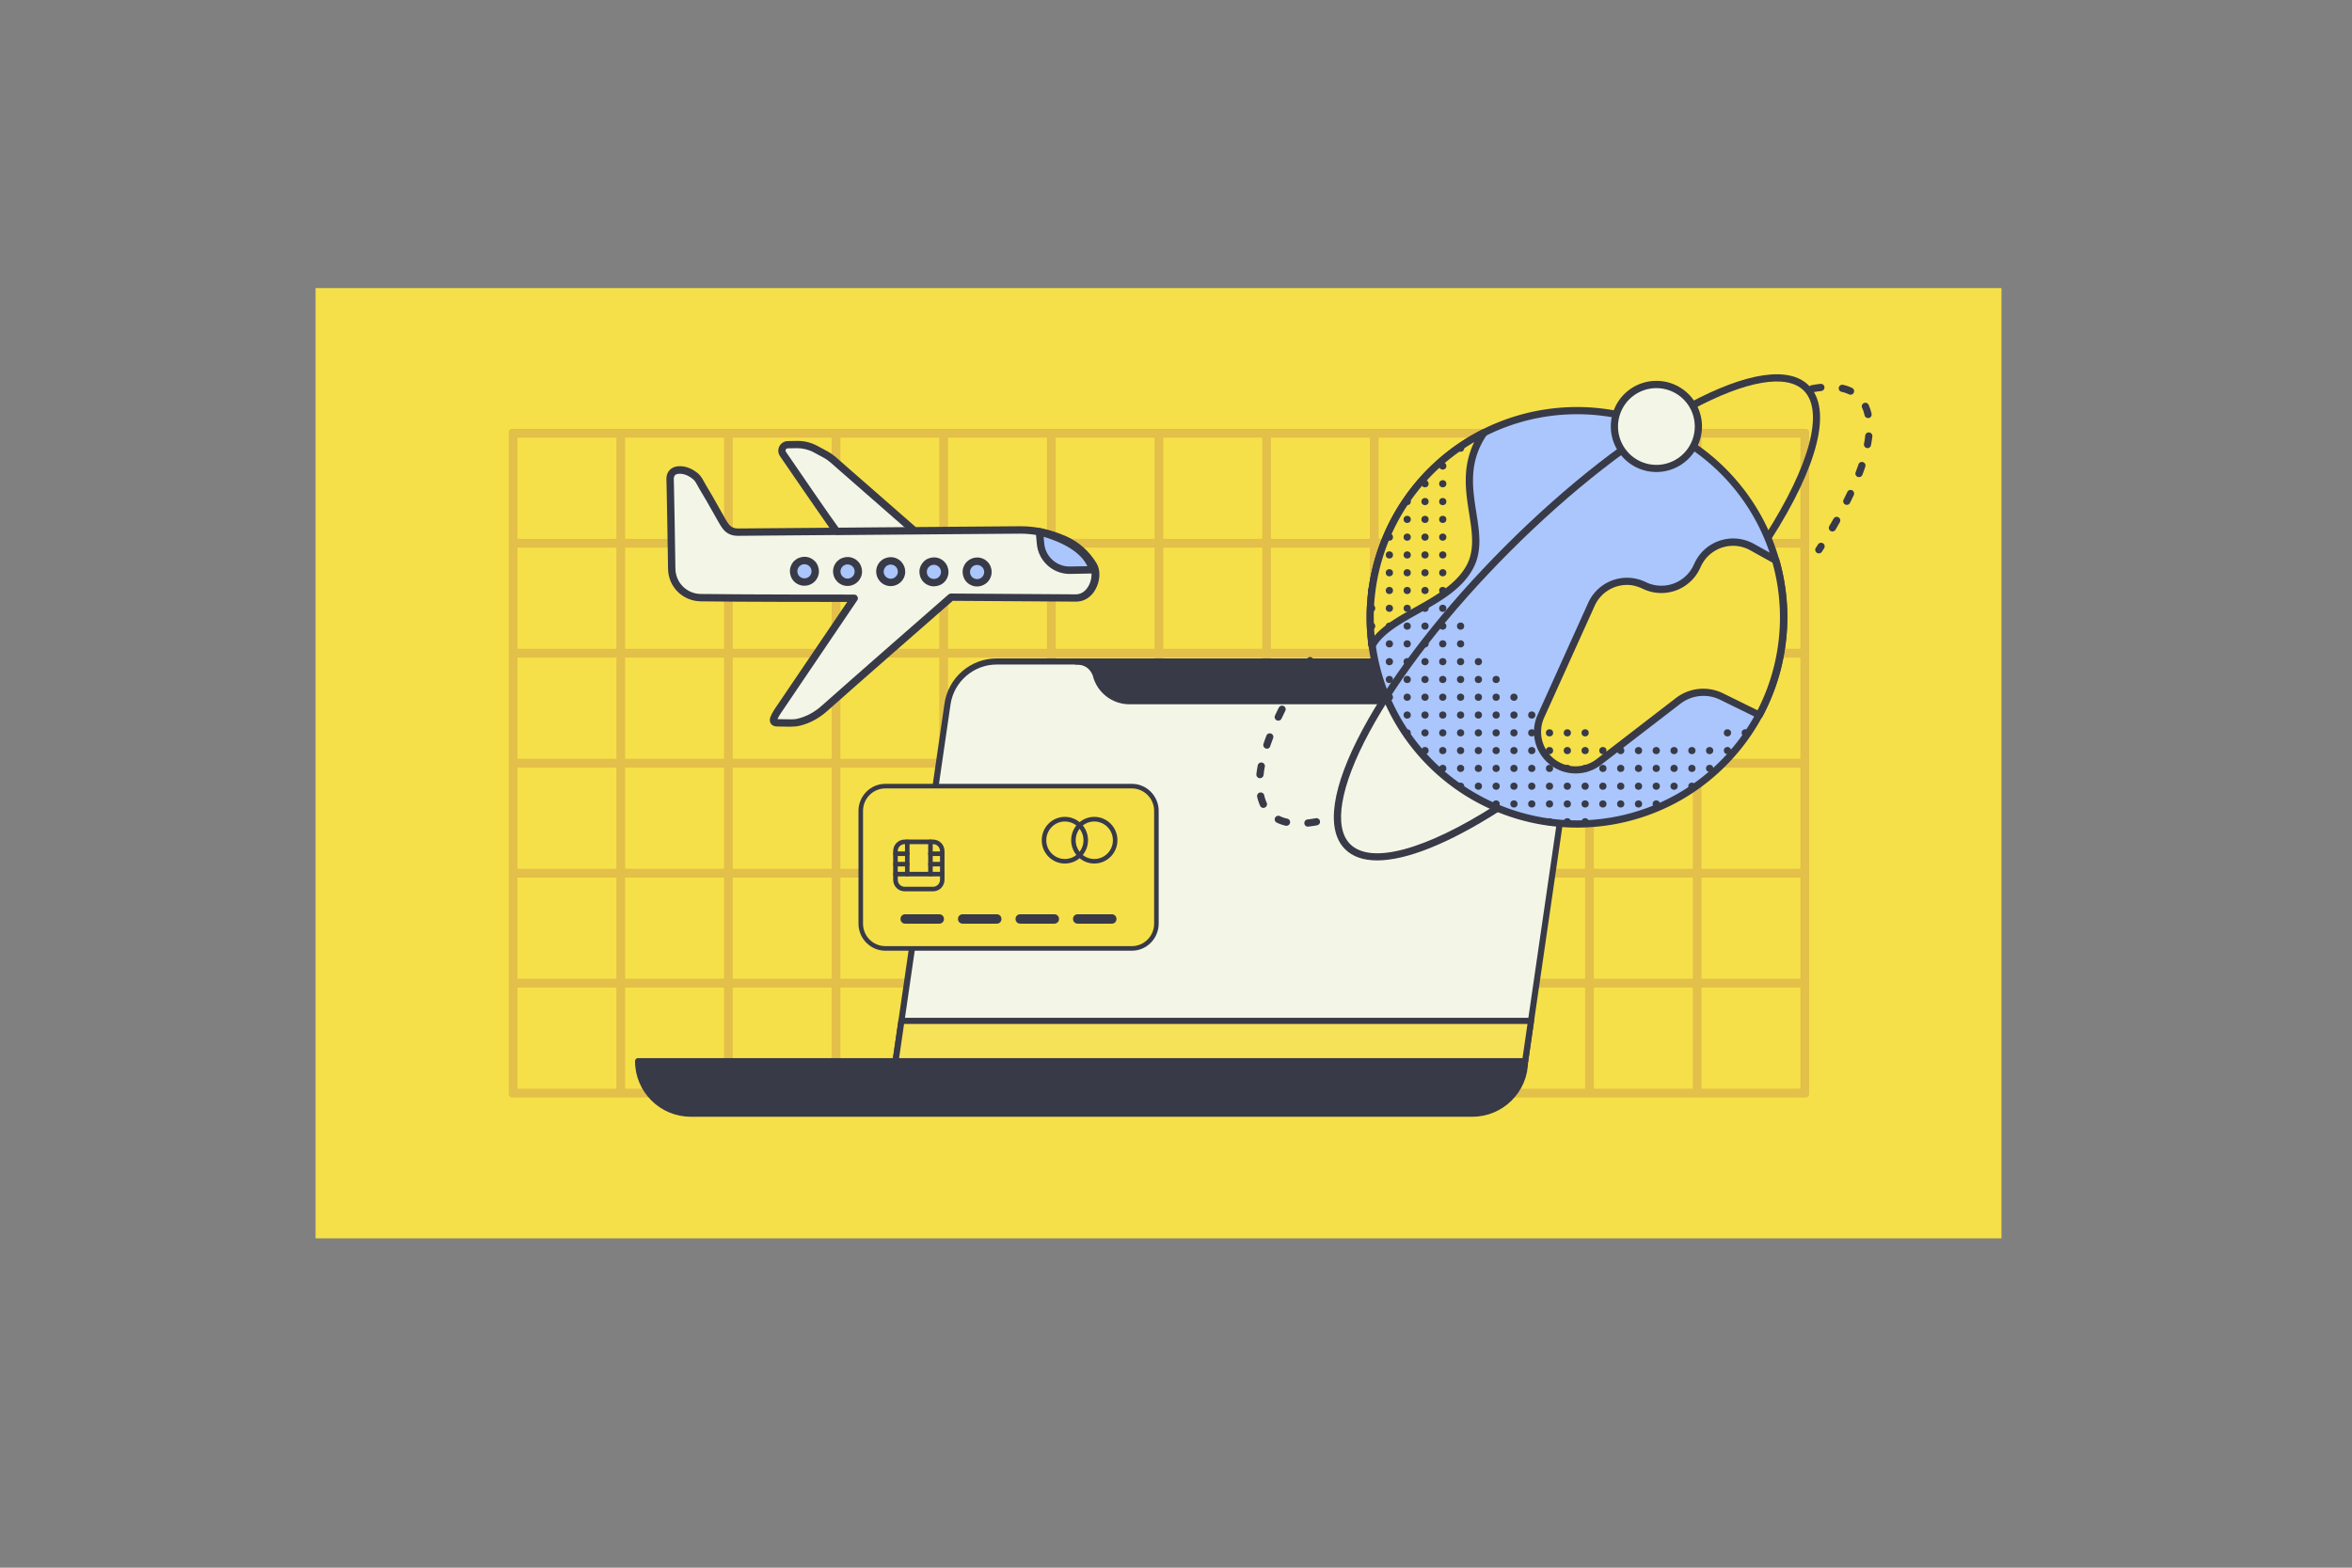 <?xml version="1.0" encoding="UTF-8"?><svg version="1.1" xmlns="http://www.w3.org/2000/svg" xmlns:xlink="http://www.w3.org/1999/xlink" viewBox="0 0 1200 800" width="1200" height="800" x="0px" y="0px">
    
    
    <rect x="0" y="0" width="1200" height="800" fill="#808080" stroke="none"/>
    
    
    <!-- ITEM 0 -->
    <g>
        <defs>
            <clipPath id="clip-path-id-viewbox-item-0">
                <rect x="0.0" y="0.0" width="1920.0" height="1080.0"/>
            </clipPath>
        </defs>
        <g transform="translate(161.0 147.0) rotate(0.0 430.0 242.5) scale(0.448 0.449)">
            <g clip-path="url(#clip-path-id-viewbox-item-0)" transform="translate(-0.0 -0.0)">
                
  <title>Abstarct_backgrounds</title>
  <g>
    <rect width="1920" height="1080" fill="#f6e049"/>
    <path d="M224,160a4,4,0,0,0-4,4V916a4,4,0,0,0,4,4H1697a4,4,0,0,0,4-4V164a4,4,0,0,0-4-4Zm1231.833,10h112.584V285H1455.833Zm112.584,240H1455.833V295h112.584Zm0,125H1455.833V420h112.584Zm0,125H1455.833V545h112.584Zm0,125H1455.833V670h112.584ZM352.583,670H465.167V785H352.583Zm0-125H465.167V660H352.583Zm0-125H465.167V535H352.583Zm0-125H465.167V410H352.583Zm1093.25,115H1333.25V295h112.583Zm0,125H1333.25V420h112.583Zm0,125H1333.25V545h112.583ZM475.167,545H587.75V660H475.167Zm0-125H587.75V535H475.167ZM1323.25,535H1210.667V420H1323.25Zm-122.583,0H1088.083V420h112.584Zm-122.584,0H965.5V420h112.583ZM955.5,535H842.917V420H955.5Zm-122.583,0H720.333V420H832.917Zm-122.584,0H597.75V420H710.333ZM597.75,545H710.333V660H597.75Zm122.583,0H832.917V660H720.333Zm122.584,0H955.5V660H842.917ZM965.5,545h112.583V660H965.5Zm122.583,0h112.584V660H1088.083Zm122.584,0H1323.25V660H1210.667ZM1323.25,410H1210.667V295H1323.25Zm-122.583,0H1088.083V295h112.584Zm-122.584,0H965.5V295h112.583ZM955.5,410H842.917V295H955.5Zm-122.583,0H720.333V295H832.917Zm-122.584,0H597.75V295H710.333ZM587.75,410H475.167V295H587.75ZM475.167,670H587.75V785H475.167Zm122.583,0H710.333V785H597.75Zm122.583,0H832.917V785H720.333Zm122.584,0H955.5V785H842.917ZM965.5,670h112.583V785H965.5Zm122.583,0h112.584V785H1088.083Zm122.584,0H1323.25V785H1210.667Zm122.583,0h112.583V785H1333.25Zm0-500h112.583V285H1333.25Zm-122.583,0H1323.25V285H1210.667Zm-122.584,0h112.584V285H1088.083ZM965.5,170h112.583V285H965.5Zm-122.583,0H955.5V285H842.917Zm-122.584,0H832.917V285H720.333ZM597.75,170H710.333V285H597.75Zm-122.583,0H587.75V285H475.167Zm-122.584,0H465.167V285H352.583ZM230,170H342.583V285H230Zm0,125H342.583V410H230Zm0,125H342.583V535H230Zm0,125H342.583V660H230Zm0,125H342.583V785H230ZM342.583,910H230V795H342.583Zm122.584,0H352.583V795H465.167Zm122.583,0H475.167V795H587.75Zm122.583,0H597.75V795H710.333Zm122.584,0H720.333V795H832.917ZM955.5,910H842.917V795H955.5Zm122.583,0H965.5V795h112.583Zm122.584,0H1088.083V795h112.584Zm122.583,0H1210.667V795H1323.25Zm122.583,0H1333.25V795h112.583Zm122.584,0H1455.833V795h112.584ZM1691,910H1578.417V795H1691Zm0-125H1578.417V670H1691Zm0-125H1578.417V545H1691Zm0-125H1578.417V420H1691Zm0-125H1578.417V295H1691ZM1578.417,285V170H1691V285Z" fill="#e3c049"/>
  </g>

            </g>
        </g>
    </g>
    
    <!-- ITEM 1 -->
    <g>
        <defs>
            <clipPath id="clip-path-id-viewbox-item-1">
                <rect x="0.0" y="0.0" width="1547.902" height="752.0"/>
            </clipPath>
        </defs>
        <g transform="translate(324.0 336.0) rotate(0.0 240.5 117.0) scale(0.311 0.311)">
            <g clip-path="url(#clip-path-id-viewbox-item-1)" transform="translate(-0.0 -0.0)">
                
<g>
	<g>
		<path style="fill:#F3F6E7;" d="M1542.052,98.213l-72.186,496.52l-9.603,66.063H427.424l9.603-66.063l75.594-519.972    C518.446,34.712,552.783,5,593.267,5h868.148C1511.083,5,1549.198,49.061,1542.052,98.213z"/>
		<path style="fill:#383A47;" d="M1460.263,665.796H427.424c-1.452,0-2.832-0.631-3.781-1.729c-0.95-1.098-1.375-2.554-1.167-3.991    l85.198-586.035c2.99-20.559,13.29-39.368,29.002-52.96C552.39,7.487,572.487,0,593.267,0h868.148    c25.125,0,48.964,10.899,65.403,29.901c16.441,19.004,23.797,44.165,20.182,69.031l-72.187,496.52l-9.603,66.063    C1464.854,663.973,1462.746,665.796,1460.263,665.796z M433.204,655.796h1022.733l81.167-558.302l4.948,0.719l-4.948-0.719    c3.197-21.991-3.309-44.243-17.849-61.05C1504.717,19.638,1483.634,10,1461.415,10H593.267c-37.725,0-70.268,28.15-75.697,65.48    L433.204,655.796z"/>
	</g>
	<g>
		<path style="fill:#383A47;" d="M91.204,747h1282.589c47.609,0,86.204-38.595,86.204-86.204v0H5v0C5,708.405,43.595,747,91.204,747    z"/>
		<path style="fill:#383A47;" d="M1373.792,752H91.204C40.914,752,0,711.086,0,660.796c0-2.761,2.239-5,5-5h1454.997    c2.761,0,5,2.239,5,5C1464.997,711.086,1424.083,752,1373.792,752z M10.152,665.796C12.742,708.254,48.106,742,91.204,742    h1282.588c43.098,0,78.462-33.746,81.052-76.204H10.152z"/>
	</g>
	<g>
		<polygon style="fill:#F6E258;" points="1469.866,594.733 1460.263,660.796 427.424,660.796 437.028,594.733   "/>
		<path style="fill:#383A47;" d="M1460.263,665.796H427.424c-1.452,0-2.832-0.631-3.781-1.729c-0.95-1.098-1.375-2.554-1.167-3.991    l9.604-66.063c0.357-2.458,2.464-4.281,4.948-4.281h1032.838c1.452,0,2.832,0.631,3.781,1.729c0.95,1.098,1.375,2.554,1.167,3.991    l-9.603,66.063C1464.854,663.973,1462.746,665.796,1460.263,665.796z M433.204,655.796h1022.733l8.149-56.063H441.354    L433.204,655.796z"/>
	</g>
	<g>
		<path style="fill:#383A47;" d="M1317.398,5h-29.438h-53.213H805.812h-51.191h-31.46c20.469,0,28.57,11.749,32.43,21.161    c5.909,24.973,28.33,44.097,55.76,44.097h417.638c26.153,0,48.635-17.644,55.292-42.334C1287.849,18.289,1295.627,5,1317.398,5z"/>
		<path style="fill:#383A47;" d="M1228.989,75.258H811.352c-28.878,0-53.71-19.531-60.53-47.545    C745.746,15.631,736.946,10,723.161,10c-2.761,0-5-2.239-5-5s2.239-5,5-5h594.237c2.761,0,5,2.239,5,5s-2.239,5-5,5    c-18.803,0-25.199,11.039-28.351,19.454C1281.662,56.436,1257,75.258,1228.989,75.258z M750.851,10    c3.867,3.724,6.995,8.482,9.366,14.263c0.099,0.242,0.179,0.492,0.24,0.746c5.606,23.698,26.535,40.248,50.895,40.248h417.638    c23.579,0,44.331-15.887,50.465-38.636c0.04-0.147,0.086-0.292,0.139-0.434c2.465-6.658,5.853-12.059,10.144-16.188H750.851z"/>
	</g>
</g>

            </g>
        </g>
    </g>
    
    <!-- ITEM 2 -->
    <g>
        <defs>
            <clipPath id="clip-path-id-viewbox-item-2">
                <rect x="0.0" y="0.0" width="581.4" height="384.8"/>
            </clipPath>
        </defs>
        <g transform="translate(340.0 225.0) rotate(0.0 110.5 73.0) scale(0.38 0.379)">
            <g clip-path="url(#clip-path-id-viewbox-item-2)" transform="translate(-0.0 -0.0)">
                

<g>
	<g>
		<path d="M533.5,132.6c-18.7-8.1-38.1-12.8-58.4-12.7c-14.5,0-71.3,0.5-142.5,1.1c-21.1-18.7-91.3-80.2-109.5-96.1    c-2.9-2.5-6-4.7-9.4-6.5L200,11c-7.7-4.2-16.4-6.2-25.1-6.1l-12.1,0.2c-6.3,0.1-10,7.2-6.4,12.5c17.9,26.2,59.3,86.9,72,104.2    c-66.5,0.6-122.5,1-132.2,1.1c-6.5,0-12.1-2.1-16.2-7.3c-1.9-2.5-3.6-5.1-5.2-7.8c-5.8-10-11.4-20.2-17.2-30.2    c-4.2-7.3-8.7-14.5-12.7-21.9c-1.9-3.5-4.1-6.6-7.2-8.9c-6.4-4.9-13.5-7.9-21.7-7.4C9,39.9,4.8,44.6,4.9,51.6    c0,2.3,0.2,4.5,0.3,6.7c0.6,20.7,1.4,76,2,114c0.3,21.4,17.6,38.7,39,38.9c69.3,1,206,0.8,206,0.8s-96.8,143.3-103,152.6    c-1.9,2.9-3.6,6-4.8,9.3c-1.4,3.7,0.3,5.8,4.3,5.9c6.5,0.1,13,0.4,19.5,0.3c3.2,0,6.4-0.3,9.5-1.1c13.4-3.3,25-10,35.3-19.2    c34.6-31.1,169.4-149.2,169.4-149.2l167.5,1.1c22.3,0,31.5-30.3,23.2-44.1C565.2,154.7,552.9,141,533.5,132.6z" style="fill:#F3F6E6;"/>
		<path d="M165.5,384.8c-4.2,0-8.3-0.1-12.4-0.2c-1.6,0-3.2-0.1-4.7-0.1c-4.7-0.1-7.1-2.2-8.2-3.9    c-0.9-1.4-2.2-4.3-0.6-8.7c1.3-3.4,3.1-6.8,5.4-10.3c5.3-8,77.5-114.8,97.8-144.8c-32.2,0-138.6,0-196.7-0.8    c-24.3-0.3-43.6-19.6-43.9-43.9c-0.6-40.8-1.5-93.6-2-113.9c0-1-0.1-1.9-0.1-2.9C0,54,0,52.7,0,51.4c-0.2-9.7,6.2-16.6,15.8-17.3    c8.6-0.6,16.8,2.2,25.1,8.4c3.4,2.5,6.1,5.9,8.6,10.6c2.4,4.5,5.1,9,7.7,13.4c1.6,2.8,3.3,5.6,5,8.5c2.8,4.9,5.6,9.9,8.4,14.9    c2.9,5.1,5.8,10.2,8.7,15.4c1.7,3,3.2,5.3,4.8,7.2c2.8,3.6,6.8,5.4,12.1,5.4h0.1c9.6,0,65.7-0.5,122.6-1    c-16.6-23.5-51-73.9-66.4-96.4c-2.7-3.9-3-9-0.8-13.3c2.2-4.2,6.5-6.9,11.3-7L175.1,0c9.6-0.2,19.1,2.1,27.6,6.7l13.7,7.4    c3.7,2,7.1,4.4,10.3,7.1c8.7,7.6,83.9,73.5,108.1,94.8l48-0.4c47.4-0.4,81.7-0.7,92.6-0.7c0.1,0,0.3,0,0.4,0    c20.1,0,39.7,4.3,60.1,13.1l0,0c17.5,7.6,31.5,20,41.7,36.8c5.6,9.3,4.9,23.9-1.7,35.5c-5.8,10.3-15.2,16.1-25.8,16.1l-165.6-1.1    c-14.6,12.8-135.7,118.9-168,147.9c-11.5,10.3-23.8,17-37.4,20.3c-3.2,0.8-6.6,1.2-10.6,1.2C167.2,384.8,166.3,384.8,165.5,384.8z     M149.2,374.6c1.4,0,2.7,0.1,4.1,0.1c4.8,0.1,9.8,0.2,14.6,0.2c3.2,0,5.9-0.3,8.3-0.9c12-2.9,22.8-8.8,33.1-18.1    c34.3-30.7,168.1-148,169.5-149.2c0.9-0.8,2.1-1.2,3.3-1.2l0,0l167.5,1.1c9.4,0,14.7-6.9,17.1-11.1c4.7-8.4,5.5-19.3,1.8-25.5    c-9-15-21.5-26.1-37.1-32.8l0,0c-19.1-8.3-37.4-12.3-56.1-12.3c-0.1,0-0.2,0-0.3,0c-10.9,0-45.1,0.3-92.5,0.7l-49.9,0.4    c-1.2,0-2.4-0.4-3.3-1.3c-22.5-19.8-100.6-88.3-109.5-96.1c-2.6-2.3-5.4-4.2-8.5-5.9l-13.7-7.4c-6.9-3.7-14.8-5.6-22.6-5.5    L162.9,10c-1.6,0-2.4,1.1-2.6,1.6c-0.2,0.5-0.7,1.7,0.2,3.1c17.4,25.5,59.2,86.8,71.9,104c1.1,1.5,1.3,3.5,0.4,5.2    c-0.8,1.7-2.6,2.7-4.4,2.8c-60,0.5-122.1,1-132.3,1.1c-0.1,0-0.1,0-0.2,0c-8.4,0-15.2-3.1-19.9-9.2c-1.8-2.3-3.6-5-5.5-8.4    c-2.9-5.1-5.8-10.3-8.7-15.4c-2.8-4.9-5.6-9.9-8.4-14.8c-1.6-2.8-3.3-5.6-4.9-8.3c-2.6-4.5-5.4-9.1-7.9-13.7    c-1.8-3.4-3.6-5.7-5.9-7.3c-6.3-4.8-12.1-6.8-18.4-6.4c-5.4,0.4-6.5,4.1-6.4,7.1c0,1.2,0.1,2.4,0.1,3.6c0,1,0.1,2.1,0.1,3.1    c0.5,20.3,1.4,73.2,2,114c0.3,18.8,15.3,33.8,34.1,34c68.5,0.9,204.6,0.8,205.9,0.8l0,0c1.8,0,3.5,1,4.4,2.7    c0.9,1.6,0.8,3.6-0.3,5.1c-1,1.4-96.9,143.4-103,152.6C151.5,369.7,150.2,372.1,149.2,374.6z" style="fill:#383A48;"/>
	</g>
	<g>
		<path d="M500.9,122.3l1.5,16.2c1.8,20.4,19.1,35.9,39.6,35.5l29.9-0.6C571.9,173.5,569.6,140.5,500.9,122.3z" style="fill:#AAC6FC;"/>
		<path d="M541.3,179.1c-22.6,0-41.8-17.5-43.9-40.1l-1.5-16.2c-0.1-1.6,0.5-3.2,1.8-4.3c1.2-1.1,2.9-1.4,4.5-1    c71.3,18.9,74.6,54.2,74.7,55.7c0.1,1.4-0.4,2.7-1.3,3.7s-2.2,1.6-3.6,1.6l-29.9,0.6C541.8,179.1,541.5,179.1,541.3,179.1z     M506.5,129.1l0.8,9c1.6,17.7,16.7,31.3,34.5,31l23.4-0.4C561.3,159.8,548.4,141.6,506.5,129.1z" style="fill:#383A48;"/>
	</g>
	<g>
		<circle cx="417.1" cy="176.5" r="14.5" style="fill:#AAC6FC;"/>
		<path d="M417.1,196c-2.6,0-5.2-0.5-7.6-1.6c-4.8-2-8.5-5.8-10.4-10.7c-1.9-4.8-1.9-10.1,0.2-14.9    c4.2-9.9,15.7-14.5,25.6-10.3c4.8,2,8.5,5.8,10.4,10.7c1.9,4.8,1.9,10.1-0.2,14.9l0,0c-2,4.8-5.8,8.5-10.7,10.4    C422,195.6,419.5,196,417.1,196z M417.1,167c-3.7,0-7.2,2.2-8.7,5.8c-1,2.3-1,4.9-0.1,7.3s2.8,4.2,5.1,5.2s4.9,1,7.3,0.1    c2.4-0.9,4.2-2.8,5.2-5.1l0,0c1-2.3,1-4.9,0.1-7.3s-2.8-4.2-5.1-5.2C419.6,167.3,418.3,167,417.1,167z" style="fill:#383A48;"/>
	</g>
	<g>
		<circle cx="359.1" cy="176.3" r="14.5" style="fill:#AAC6FC;"/>
		<path d="M359.1,195.8c-2.6,0-5.2-0.5-7.6-1.6c-4.8-2-8.5-5.8-10.4-10.7c-1.9-4.8-1.9-10.1,0.2-14.9s5.8-8.5,10.7-10.4    c4.8-1.9,10.1-1.9,14.9,0.2c9.9,4.2,14.5,15.7,10.3,25.6c-2,4.8-5.8,8.5-10.7,10.4C364,195.3,361.6,195.8,359.1,195.8z     M359.1,166.8c-1.2,0-2.4,0.2-3.5,0.7c-2.4,0.9-4.2,2.8-5.2,5.1c-1,2.3-1,4.9-0.1,7.3s2.8,4.2,5.1,5.2s4.9,1,7.3,0.1    c2.4-0.9,4.2-2.8,5.2-5.1l0,0c2.1-4.8-0.2-10.4-5-12.5C361.6,167,360.4,166.8,359.1,166.8z" style="fill:#383A48;"/>
	</g>
	<g>
		<circle cx="301.2" cy="176" r="14.5" style="fill:#AAC6FC;"/>
		<path d="M301.1,195.5c-2.5,0-5.1-0.5-7.6-1.6c-9.9-4.2-14.5-15.7-10.3-25.6c2-4.8,5.8-8.5,10.7-10.4    c4.8-1.9,10.1-1.9,14.9,0.2c9.9,4.2,14.5,15.7,10.3,25.6l0,0C315.9,191.1,308.7,195.5,301.1,195.5z M301.2,166.5    c-1.2,0-2.4,0.2-3.5,0.7c-2.4,0.9-4.2,2.8-5.2,5.1c-2.1,4.8,0.2,10.4,5,12.5s10.4-0.2,12.5-5l0,0c2.1-4.8-0.2-10.4-5-12.5    C303.7,166.8,302.4,166.5,301.2,166.5z M314.5,181.7L314.5,181.7L314.5,181.7z" style="fill:#383A48;"/>
	</g>
	<g>
		<circle cx="243.2" cy="175.8" r="14.5" style="fill:#AAC6FC;"/>
		<path d="M243.2,195.3c-2.5,0-5.1-0.5-7.6-1.6c-9.9-4.2-14.5-15.7-10.3-25.6c2-4.8,5.8-8.5,10.7-10.4    c4.8-1.9,10.1-1.9,14.9,0.2c4.8,2,8.5,5.8,10.4,10.7c1.9,4.8,1.9,10.1-0.2,14.9l0,0C258,190.8,250.8,195.3,243.2,195.3z     M243.2,166.3c-1.2,0-2.4,0.2-3.5,0.7c-2.4,0.9-4.2,2.8-5.2,5.1c-2.1,4.8,0.2,10.4,5,12.5s10.4-0.2,12.5-5l0,0    c1-2.3,1-4.9,0.1-7.3s-2.8-4.2-5.1-5.2C245.7,166.5,244.5,166.3,243.2,166.3z" style="fill:#383A48;"/>
	</g>
	<g>
		<circle cx="185.3" cy="175.5" r="14.5" style="fill:#AAC6FC;"/>
		<path d="M185.2,195c-2.6,0-5.2-0.5-7.6-1.6c-4.8-2-8.5-5.8-10.4-10.7c-1.9-4.8-1.9-10.1,0.2-14.9    c2-4.8,5.8-8.5,10.7-10.4c4.8-1.9,10.1-1.9,14.9,0.2c4.8,2,8.5,5.8,10.4,10.7c1.9,4.8,1.9,10.1-0.2,14.9l0,0    c-2,4.8-5.8,8.5-10.7,10.4C190.2,194.6,187.7,195,185.2,195z M185.3,166c-1.2,0-2.4,0.2-3.5,0.7c-2.4,0.9-4.2,2.8-5.2,5.1    c-1,2.3-1,4.9-0.1,7.3s2.8,4.2,5.1,5.2s4.9,1,7.3,0.1s4.2-2.8,5.2-5.1l0,0c1-2.3,1-4.9,0.1-7.3s-2.8-4.2-5.1-5.2    C187.8,166.3,186.5,166,185.3,166z" style="fill:#383A48;"/>
	</g>
	<g>
		<line x1="228.2" y1="121.8" x2="332.5" y2="121" style="fill:none;"/>
		
			<rect x="228.2" y="116.4" transform="matrix(1 -8.202573e-03 8.202573e-03 1 -0.987 2.304)" width="104.3" height="10" style="fill:#383A48;"/>
	</g>
</g>

            </g>
        </g>
    </g>
    
    <!-- ITEM 3 -->
    <g>
        <defs>
            <clipPath id="clip-path-id-viewbox-item-3">
                <rect x="0.0" y="0.0" width="854.06" height="674.106"/>
            </clipPath>
        </defs>
        <g transform="translate(641.0 191.0) rotate(0.0 157.0 124.0) scale(0.368 0.368)">
            <g clip-path="url(#clip-path-id-viewbox-item-3)" transform="translate(-0.0 -0.0)">
                <path d="M731.03,337.006a286.275,286.275,0,0,1-286.5,286.6c-158.3,0-286.6-128.3-286.6-286.6s128.3-286.6,286.6-286.6c106,0,198.6,57.6,248.2,143.2a284.718,284.718,0,0,1,33.3,89.4A299.6,299.6,0,0,1,731.03,337.006Z" fill="#aac6fc"/><path d="M444.43,628.606a291.611,291.611,0,0,1-206.2-497.8,291.7,291.7,0,0,1,354-45.2,293.274,293.274,0,0,1,104.7,105.5,288.734,288.734,0,0,1,33.9,90.9,297.074,297.074,0,0,1,5.2,55,292.179,292.179,0,0,1-8.9,71.7c-19.2,76.1-69.5,142.2-137.8,181.4A291.4,291.4,0,0,1,444.43,628.606Zm0-573.2a281.57,281.57,0,0,0-199.1,480.7,281.71,281.71,0,0,0,339.1,45.3c66-37.9,114.5-101.7,133.1-175.2a282.318,282.318,0,0,0,8.6-69.3,285.971,285.971,0,0,0-5-53.1,278.838,278.838,0,0,0-32.7-87.8,280.995,280.995,0,0,0-244-140.6Z" fill="#383a48"/><path d="M722.53,406.106a287.462,287.462,0,0,1-25.5,66.3l-52.4-25.7a56.874,56.874,0,0,0-59.7,6l-110.2,84.9a52.661,52.661,0,0,1-44.9,9.4,56.254,56.254,0,0,1-9-3.1,52.751,52.751,0,0,1-26.4-69.8l70-155a54.077,54.077,0,0,1,62.3-30.3,56.027,56.027,0,0,1,10.8,3.9,54.177,54.177,0,0,0,72.8-25.5l1.6-3.4a54.225,54.225,0,0,1,75.3-24.2l32.5,18.1a285.777,285.777,0,0,1,10.8,94.8A279.039,279.039,0,0,1,722.53,406.106Z" fill="#f6e049"/><path d="M442.73,553.506a60.256,60.256,0,0,1-14-1.7,54.042,54.042,0,0,1-9.8-3.4,57.685,57.685,0,0,1-28.9-76.4l70-155a59.04,59.04,0,0,1,68.1-33.1,57.687,57.687,0,0,1,11.8,4.3,49.251,49.251,0,0,0,66.1-23.2l1.6-3.4a59.067,59.067,0,0,1,82.3-26.4l32.5,18.1a4.832,4.832,0,0,1,2.4,3,288.218,288.218,0,0,1,11,96.4,297.608,297.608,0,0,1-8.2,54.6h0a295.273,295.273,0,0,1-25.9,67.5,4.954,4.954,0,0,1-6.6,2.1l-52.4-25.7a52.381,52.381,0,0,0-54.5,5.4l-110.3,84.9A57.625,57.625,0,0,1,442.73,553.506Zm71.1-261.4a49.181,49.181,0,0,0-44.8,29l-70,155a47.824,47.824,0,0,0,23.8,63.3,45.617,45.617,0,0,0,8.1,2.8,47.928,47.928,0,0,0,40.7-8.5l110.2-84.9a62.162,62.162,0,0,1,65-6.5l48,23.6a282.328,282.328,0,0,0,22.8-60.9,281.69,281.69,0,0,0-2.1-143.8l-30.7-17.1a49.041,49.041,0,0,0-68.3,21.9l-1.6,3.4a59.1,59.1,0,0,1-79.5,27.9,60.9,60.9,0,0,0-9.8-3.6A39.968,39.968,0,0,0,513.83,292.106Z" fill="#383a48"/><path d="M269.53,109.906a286.6,286.6,0,0,0-109.1,266c23.9-42.6,107.6-57.1,135.5-108.9s-28.3-116.1,19.6-186.1A293.19,293.19,0,0,0,269.53,109.906Z" fill="#f6e049"/><path d="M160.43,381.006a2.769,2.769,0,0,1-.9-.1,4.993,4.993,0,0,1-4-4.2,291.54,291.54,0,0,1,111-270.7h0a288.29,288.29,0,0,1,46.7-29.4,5.06,5.06,0,0,1,6,1.2,4.964,4.964,0,0,1,.4,6.1c-25.7,37.6-20.1,73.2-14.7,107.7,4.4,27.7,8.5,53.8-4.6,78-15.4,28.6-46,45.7-75.6,62.3-25.4,14.2-49.3,27.7-59.9,46.6A5.481,5.481,0,0,1,160.43,381.006Zm141.6-287a292.939,292.939,0,0,0-29.5,19.9h0a281.433,281.433,0,0,0-108.6,248.6c13.4-15.5,34.2-27.1,55.9-39.3,28.4-15.9,57.7-32.4,71.7-58.4,11.4-21.2,7.6-45.8,3.5-71.7C290.23,162.806,284.93,129.206,302.03,94.006Z" fill="#383a48"/><circle cx="677.83" cy="497.206" r="5" fill="#383a48"/><circle cx="653.13" cy="497.206" r="5" fill="#383a48"/><circle cx="653.13" cy="521.806" r="5" fill="#383a48"/><circle cx="628.43" cy="521.806" r="5" fill="#383a48"/><circle cx="628.43" cy="546.506" r="5" fill="#383a48"/><circle cx="603.83" cy="521.806" r="5" fill="#383a48"/><circle cx="603.83" cy="546.506" r="5" fill="#383a48"/><circle cx="603.83" cy="571.206" r="5" fill="#383a48"/><circle cx="579.13" cy="521.806" r="5" fill="#383a48"/><circle cx="579.13" cy="546.506" r="5" fill="#383a48"/><circle cx="579.13" cy="571.206" r="5" fill="#383a48"/><circle cx="554.43" cy="521.806" r="5" fill="#383a48"/><circle cx="554.43" cy="546.506" r="5" fill="#383a48"/><circle cx="554.43" cy="571.206" r="5" fill="#383a48"/><circle cx="554.43" cy="595.806" r="5" fill="#383a48"/><circle cx="529.83" cy="521.806" r="5" fill="#383a48"/><circle cx="529.83" cy="546.506" r="5" fill="#383a48"/><circle cx="529.83" cy="571.206" r="5" fill="#383a48"/><circle cx="529.83" cy="595.806" r="5" fill="#383a48"/><circle cx="505.13" cy="521.806" r="5" fill="#383a48"/><circle cx="505.13" cy="546.506" r="5" fill="#383a48"/><circle cx="505.13" cy="571.206" r="5" fill="#383a48"/><circle cx="505.13" cy="595.806" r="5" fill="#383a48"/><circle cx="480.43" cy="521.806" r="5" fill="#383a48"/><circle cx="480.43" cy="546.506" r="5" fill="#383a48"/><circle cx="480.43" cy="571.206" r="5" fill="#383a48"/><circle cx="480.43" cy="595.806" r="5" fill="#383a48"/><circle cx="455.83" cy="497.206" r="5" fill="#383a48"/><circle cx="455.83" cy="521.806" r="5" fill="#383a48"/><circle cx="455.83" cy="546.506" r="5" fill="#383a48"/><circle cx="455.83" cy="571.206" r="5" fill="#383a48"/><circle cx="455.83" cy="595.806" r="5" fill="#383a48"/><circle cx="455.83" cy="620.506" r="5" fill="#383a48"/><circle cx="431.13" cy="497.206" r="5" fill="#383a48"/><circle cx="431.13" cy="521.806" r="5" fill="#383a48"/><circle cx="431.13" cy="546.506" r="5" fill="#383a48"/><circle cx="431.13" cy="571.206" r="5" fill="#383a48"/><circle cx="431.13" cy="595.806" r="5" fill="#383a48"/><circle cx="431.13" cy="620.506" r="5" fill="#383a48"/><circle cx="406.43" cy="497.206" r="5" fill="#383a48"/><circle cx="406.43" cy="521.806" r="5" fill="#383a48"/><circle cx="406.43" cy="546.506" r="5" fill="#383a48"/><circle cx="406.43" cy="571.206" r="5" fill="#383a48"/><circle cx="406.43" cy="595.806" r="5" fill="#383a48"/><circle cx="406.43" cy="620.506" r="5" fill="#383a48"/><circle cx="381.83" cy="472.506" r="5" fill="#383a48"/><circle cx="381.83" cy="497.206" r="5" fill="#383a48"/><circle cx="381.83" cy="521.806" r="5" fill="#383a48"/><circle cx="381.83" cy="546.506" r="5" fill="#383a48"/><circle cx="381.83" cy="571.206" r="5" fill="#383a48"/><circle cx="381.83" cy="595.806" r="5" fill="#383a48"/><circle cx="357.13" cy="447.806" r="5" fill="#383a48"/><circle cx="357.13" cy="472.506" r="5" fill="#383a48"/><circle cx="357.13" cy="497.206" r="5" fill="#383a48"/><circle cx="357.13" cy="521.806" r="5" fill="#383a48"/><circle cx="357.13" cy="546.506" r="5" fill="#383a48"/><circle cx="357.13" cy="571.206" r="5" fill="#383a48"/><circle cx="357.13" cy="595.806" r="5" fill="#383a48"/><circle cx="332.43" cy="423.206" r="5" fill="#383a48"/><circle cx="332.43" cy="447.806" r="5" fill="#383a48"/><circle cx="332.43" cy="472.506" r="5" fill="#383a48"/><circle cx="332.43" cy="497.206" r="5" fill="#383a48"/><circle cx="332.43" cy="521.806" r="5" fill="#383a48"/><circle cx="332.43" cy="546.506" r="5" fill="#383a48"/><circle cx="332.43" cy="571.206" r="5" fill="#383a48"/><circle cx="332.43" cy="595.806" r="5" fill="#383a48"/><circle cx="307.83" cy="398.506" r="5" fill="#383a48"/><circle cx="307.83" cy="423.206" r="5" fill="#383a48"/><circle cx="307.83" cy="447.806" r="5" fill="#383a48"/><circle cx="307.83" cy="472.506" r="5" fill="#383a48"/><circle cx="307.83" cy="497.206" r="5" fill="#383a48"/><circle cx="307.83" cy="521.806" r="5" fill="#383a48"/><circle cx="307.83" cy="546.506" r="5" fill="#383a48"/><circle cx="307.83" cy="571.206" r="5" fill="#383a48"/><circle cx="283.13" cy="102.506" r="5" fill="#383a48"/><circle cx="283.13" cy="349.206" r="5" fill="#383a48"/><circle cx="283.13" cy="373.806" r="5" fill="#383a48"/><circle cx="283.13" cy="398.506" r="5" fill="#383a48"/><circle cx="283.13" cy="423.206" r="5" fill="#383a48"/><circle cx="283.13" cy="447.806" r="5" fill="#383a48"/><circle cx="283.13" cy="472.506" r="5" fill="#383a48"/><circle cx="283.13" cy="497.206" r="5" fill="#383a48"/><circle cx="283.13" cy="521.806" r="5" fill="#383a48"/><circle cx="283.13" cy="546.506" r="5" fill="#383a48"/><circle cx="283.13" cy="571.206" r="5" fill="#383a48"/><circle cx="258.43" cy="127.206" r="5" fill="#383a48"/><circle cx="258.43" cy="151.806" r="5" fill="#383a48"/><circle cx="258.43" cy="176.506" r="5" fill="#383a48"/><circle cx="258.43" cy="201.206" r="5" fill="#383a48"/><circle cx="258.43" cy="225.806" r="5" fill="#383a48"/><circle cx="258.43" cy="250.506" r="5" fill="#383a48"/><circle cx="258.43" cy="275.206" r="5" fill="#383a48"/><circle cx="258.43" cy="299.806" r="5" fill="#383a48"/><circle cx="258.43" cy="324.506" r="5" fill="#383a48"/><circle cx="258.43" cy="349.206" r="5" fill="#383a48"/><circle cx="258.43" cy="373.806" r="5" fill="#383a48"/><circle cx="258.43" cy="398.506" r="5" fill="#383a48"/><circle cx="258.43" cy="423.206" r="5" fill="#383a48"/><circle cx="258.43" cy="447.806" r="5" fill="#383a48"/><circle cx="258.43" cy="472.506" r="5" fill="#383a48"/><circle cx="258.43" cy="497.206" r="5" fill="#383a48"/><circle cx="258.43" cy="521.806" r="5" fill="#383a48"/><circle cx="258.43" cy="546.506" r="5" fill="#383a48"/><circle cx="233.83" cy="151.806" r="5" fill="#383a48"/><circle cx="233.83" cy="176.506" r="5" fill="#383a48"/><circle cx="233.83" cy="201.206" r="5" fill="#383a48"/><circle cx="233.83" cy="225.806" r="5" fill="#383a48"/><circle cx="233.83" cy="250.506" r="5" fill="#383a48"/><circle cx="233.83" cy="275.206" r="5" fill="#383a48"/><circle cx="233.83" cy="299.806" r="5" fill="#383a48"/><circle cx="233.83" cy="324.506" r="5" fill="#383a48"/><circle cx="233.83" cy="349.206" r="5" fill="#383a48"/><circle cx="233.83" cy="373.806" r="5" fill="#383a48"/><circle cx="233.83" cy="398.506" r="5" fill="#383a48"/><circle cx="233.83" cy="423.206" r="5" fill="#383a48"/><circle cx="233.83" cy="447.806" r="5" fill="#383a48"/><circle cx="233.83" cy="472.506" r="5" fill="#383a48"/><circle cx="233.83" cy="497.206" r="5" fill="#383a48"/><circle cx="233.83" cy="521.806" r="5" fill="#383a48"/><circle cx="209.13" cy="176.506" r="5" fill="#383a48"/><circle cx="209.13" cy="201.206" r="5" fill="#383a48"/><circle cx="209.13" cy="225.806" r="5" fill="#383a48"/><circle cx="209.13" cy="250.506" r="5" fill="#383a48"/><circle cx="209.13" cy="275.206" r="5" fill="#383a48"/><circle cx="209.13" cy="299.806" r="5" fill="#383a48"/><circle cx="209.13" cy="324.506" r="5" fill="#383a48"/><circle cx="209.13" cy="349.206" r="5" fill="#383a48"/><circle cx="209.13" cy="373.806" r="5" fill="#383a48"/><circle cx="209.13" cy="398.506" r="5" fill="#383a48"/><circle cx="209.13" cy="423.206" r="5" fill="#383a48"/><circle cx="209.13" cy="447.806" r="5" fill="#383a48"/><circle cx="209.13" cy="472.506" r="5" fill="#383a48"/><circle cx="209.13" cy="497.206" r="5" fill="#383a48"/><circle cx="184.43" cy="225.806" r="5" fill="#383a48"/><circle cx="184.43" cy="250.506" r="5" fill="#383a48"/><circle cx="184.43" cy="275.206" r="5" fill="#383a48"/><circle cx="184.43" cy="299.806" r="5" fill="#383a48"/><circle cx="184.43" cy="324.506" r="5" fill="#383a48"/><circle cx="184.43" cy="349.206" r="5" fill="#383a48"/><circle cx="184.43" cy="373.806" r="5" fill="#383a48"/><circle cx="184.43" cy="398.506" r="5" fill="#383a48"/><circle cx="184.43" cy="423.206" r="5" fill="#383a48"/><circle cx="184.43" cy="447.806" r="5" fill="#383a48"/><circle cx="159.83" cy="299.806" r="5" fill="#383a48"/><circle cx="159.83" cy="324.506" r="5" fill="#383a48"/><circle cx="159.83" cy="349.206" r="5" fill="#383a48"/><circle cx="159.83" cy="373.806" r="5" fill="#383a48"/><path d="M167.53,674.106c-19.1,0-34.1-5.1-44.6-15.6-27.2-27.2-18.5-86.4,24.7-166.6,42.2-78.5,112.4-168.7,197.7-254s175.5-155.5,254-197.7c80.2-43.1,139.4-51.9,166.6-24.7,32.7,32.7,13.5,110.6-52.6,214l-8.4-5.4c62.4-97.6,82.6-172.9,54-201.5-23.5-23.5-79.9-13.9-154.8,26.4-77.7,41.8-167.1,111.4-251.7,196s-154.2,174-196,251.7c-40.3,74.9-49.9,131.3-26.4,154.8,28.6,28.6,103.9,8.4,201.5-54l5.4,8.4C266.63,650.806,208.03,674.106,167.53,674.106Z" fill="#383a48"/><path d="M71.53,627.306a5.017,5.017,0,0,1-.6-10c3.7-.4,7.5-1,11.5-1.7a4.982,4.982,0,0,1,1.8,9.8q-6.3,1.2-12.3,1.8C71.83,627.306,71.73,627.306,71.53,627.306Zm-29.8-1.2a3.75,3.75,0,0,1-1.1-.1,60.445,60.445,0,0,1-12.4-4.3,5.009,5.009,0,0,1,4.4-9,46.227,46.227,0,0,0,10.3,3.5,4.894,4.894,0,0,1,3.7,6A5.084,5.084,0,0,1,41.73,626.106Zm-32-24.8a4.925,4.925,0,0,1-4.5-2.9,66.79,66.79,0,0,1-4.1-12.4,5.022,5.022,0,1,1,9.8-2.2,51.854,51.854,0,0,0,3.4,10.3,4.9,4.9,0,0,1-2.4,6.6A4.559,4.559,0,0,1,9.73,601.306Zm-4.7-41.2h-.6a5.025,5.025,0,0,1-4.4-5.5c.4-3.9,1.1-8,1.9-12.2a4.982,4.982,0,1,1,9.8,1.8c-.8,3.9-1.3,7.8-1.7,11.5A5.065,5.065,0,0,1,5.03,560.106Zm9.6-40.9a4.529,4.529,0,0,1-1.6-.3,5.091,5.091,0,0,1-3.2-6.3c1.2-3.7,2.6-7.6,4.1-11.5a4.968,4.968,0,1,1,9.3,3.5c-1.4,3.8-2.8,7.5-4,11.1A4.686,4.686,0,0,1,14.63,519.206Zm15.7-38.9a5.374,5.374,0,0,1-2.1-.5,4.927,4.927,0,0,1-2.4-6.6c1.7-3.6,3.4-7.3,5.3-10.9a5.009,5.009,0,0,1,9,4.4c-1.8,3.6-3.5,7.2-5.2,10.7A5,5,0,0,1,30.33,480.306Zm19.2-37.3a5.025,5.025,0,0,1-2.4-.6,4.966,4.966,0,0,1-1.9-6.8q2.85-5.1,6-10.5a4.974,4.974,0,0,1,8.6,5c-2,3.5-4,7-5.9,10.3A4.891,4.891,0,0,1,49.53,443.006Zm21.7-36a5.3,5.3,0,0,1-2.7-.8,5.008,5.008,0,0,1-1.5-6.9c1-1.6,2.1-3.3,3.2-4.9a4.993,4.993,0,0,1,8.4,5.4c-1,1.6-2.1,3.2-3.1,4.8A5.222,5.222,0,0,1,71.23,407.006Z" fill="#383a48"/><path d="M779.83,248.406a5.3,5.3,0,0,1-2.7-.8,5.008,5.008,0,0,1-1.5-6.9c1-1.6,2.1-3.2,3.1-4.8a4.993,4.993,0,1,1,8.4,5.4c-1,1.6-2.1,3.3-3.1,4.9A5.218,5.218,0,0,1,779.83,248.406Zm18.8-30.4a4.514,4.514,0,0,1-2.5-.7,4.957,4.957,0,0,1-1.8-6.8c2-3.5,4-6.9,5.9-10.3a4.992,4.992,0,0,1,8.7,4.9c-1.9,3.4-4,7-6,10.5A5.074,5.074,0,0,1,798.63,218.006Zm20-36.9a5.852,5.852,0,0,1-2.2-.5,5,5,0,0,1-2.3-6.7c1.8-3.6,3.5-7.2,5.2-10.7a4.966,4.966,0,0,1,9,4.2c-1.7,3.6-3.4,7.3-5.3,10.9A4.969,4.969,0,0,1,818.63,181.106Zm16.9-38.5a5.663,5.663,0,0,1-1.8-.3,4.952,4.952,0,0,1-2.9-6.4c1.4-3.8,2.8-7.5,4-11.1a5,5,0,0,1,9.5,3.1c-1.2,3.7-2.6,7.6-4.1,11.5A5.063,5.063,0,0,1,835.53,142.606Zm11.8-40.2a2.769,2.769,0,0,1-.9-.1,4.989,4.989,0,0,1-4-5.8c.8-3.9,1.3-7.8,1.7-11.5a4.98,4.98,0,0,1,9.9,1.1c-.4,3.9-1.1,8-1.9,12.2A4.915,4.915,0,0,1,847.33,102.406Zm.8-41.7a5.024,5.024,0,0,1-4.9-3.9,51.854,51.854,0,0,0-3.4-10.3,4.966,4.966,0,0,1,9-4.2,66.79,66.79,0,0,1,4.1,12.4,5.032,5.032,0,0,1-3.8,6A3.334,3.334,0,0,0,848.13,60.706Zm-24.4-32.4a5.852,5.852,0,0,1-2.2-.5,46.227,46.227,0,0,0-10.3-3.5,4.984,4.984,0,1,1,2.3-9.7,60.445,60.445,0,0,1,12.4,4.3,5,5,0,0,1,2.3,6.7A4.915,4.915,0,0,1,823.73,28.306Zm-53-3.3a4.992,4.992,0,0,1-.9-9.9q6.3-1.2,12.3-1.8a4.98,4.98,0,1,1,1.1,9.9c-3.7.4-7.5,1-11.5,1.7A3.751,3.751,0,0,1,770.73,25.006Z" fill="#383a48"/><circle cx="554.618" cy="72.44" r="58.198" transform="translate(297.001 568.909) rotate(-70.017)" fill="#f3f6e6"/><path d="M554.63,135.506a63.2,63.2,0,1,1,63.2-63.2A63.27,63.27,0,0,1,554.63,135.506Zm0-116.3a53.2,53.2,0,1,0,53.2,53.2A53.24,53.24,0,0,0,554.63,19.206Z" fill="#383a48"/>
            </g>
        </g>
    </g>
    
    <!-- ITEM 4 -->
    <g>
        <defs>
            <clipPath id="clip-path-id-viewbox-item-4">
                <rect x="0.0" y="0.0" width="660.2" height="363.9"/>
            </clipPath>
        </defs>
        <g transform="translate(438.0 400.0) rotate(0.0 76.5 42.5) scale(0.232 0.234)">
            <g clip-path="url(#clip-path-id-viewbox-item-4)" transform="translate(-0.0 -0.0)">
                

<g>
	<g>
		<path d="M601.2,5H59C29.2,5,5.1,29.2,5.1,59v245.9c0,29.8,24.2,54,54,54h542c29.8,0,54-24.2,54-54V59    C655.1,29.2,631.1,5,601.2,5z" style="fill:#f6e049;"/>
		<path d="M601.2,0H59C26.5,0,0,26.5,0,59v245.9c0.1,32.5,26.5,59,59,59h271h271.2c32.5,0,58.9-26.5,59-59V59    C660.2,26.5,633.8,0,601.2,0z M650.2,304.9c0,27-22,49-49,49H59c-27,0-49-22-49-49V59c0-27,22-49,49-49h542.2c27,0,49,22,49,49    V304.9z" style="fill:#383A48;"/>
	</g>
	<g>
		<g>
			<path d="M453.9,173.8c-28.1,0-50.9-22.8-50.9-50.9S425.8,72,453.9,72s50.9,22.8,50.9,50.9S482,173.8,453.9,173.8z      M453.9,82.1c-22.5,0-40.9,18.3-40.9,40.9s18.3,40.9,40.9,40.9s40.9-18.3,40.9-40.9S476.4,82.1,453.9,82.1z" style="fill:#383A48;"/>
		</g>
		<g>
			<path d="M518.6,173.8c-28.1,0-50.9-22.8-50.9-50.9S490.5,72,518.6,72s50.9,22.8,50.9,50.9S546.6,173.8,518.6,173.8z      M518.6,82.1c-22.5,0-40.9,18.3-40.9,40.9s18.3,40.9,40.9,40.9s40.9-18.3,40.9-40.9S541.1,82.1,518.6,82.1z" style="fill:#383A48;"/>
		</g>
	</g>
	<g>
		<g>
			<path d="M164.1,234.4h-62.7c-13.8,0-25.1-11.3-25.1-25.1v-62.7c0-13.8,11.3-25.1,25.1-25.1h62.7     c13.8,0,25.1,11.3,25.1,25.1v62.7C189.2,223.1,178,234.4,164.1,234.4z M101.5,131.5c-8.3,0-15.1,6.8-15.1,15.1v62.7     c0,8.3,6.8,15.1,15.1,15.1h62.7c8.3,0,15.1-6.8,15.1-15.1v-62.7c0-8.3-6.8-15.1-15.1-15.1H101.5z" style="fill:#383A48;"/>
		</g>
		<g>
			<path d="M184.2,201.9H81.4c-2.8,0-5-2.2-5-5s2.2-5,5-5h102.9c2.8,0,5,2.2,5,5S187,201.9,184.2,201.9z" style="fill:#383A48;"/>
		</g>
		<g>
			<path d="M107.3,201.9c-2.8,0-5-2.2-5-5v-70.4c0-2.8,2.2-5,5-5s5,2.2,5,5v70.4C112.3,199.6,110.1,201.9,107.3,201.9z" style="fill:#383A48;"/>
		</g>
		<g>
			<path d="M158.3,201.9c-2.8,0-5-2.2-5-5v-70.4c0-2.8,2.2-5,5-5s5,2.2,5,5v70.4C163.3,199.6,161.1,201.9,158.3,201.9z" style="fill:#383A48;"/>
		</g>
		<g>
			<path d="M107.3,157.4h-26c-2.8,0-5-2.2-5-5s2.2-5,5-5h26c2.8,0,5,2.2,5,5S110.1,157.4,107.3,157.4z" style="fill:#383A48;"/>
		</g>
		<g>
			<path d="M107.3,180.1h-26c-2.8,0-5-2.2-5-5s2.2-5,5-5h26c2.8,0,5,2.2,5,5S110.1,180.1,107.3,180.1z" style="fill:#383A48;"/>
		</g>
		<g>
			<path d="M184.2,157.4h-26c-2.8,0-5-2.2-5-5s2.2-5,5-5h26c2.8,0,5,2.2,5,5S187,157.4,184.2,157.4z" style="fill:#383A48;"/>
		</g>
		<g>
			<path d="M184.2,180.1h-26c-2.8,0-5-2.2-5-5s2.2-5,5-5h26c2.8,0,5,2.2,5,5S187,180.1,184.2,180.1z" style="fill:#383A48;"/>
		</g>
	</g>
	<g>
		<g>
			<path d="M177.9,299.9h-75.4c-2.8,0-5.1-2.3-5.1-5.1v-0.3c0-2.8,2.3-5.1,5.1-5.1h75.4c2.8,0,5.1,2.3,5.1,5.1v0.3     C183,297.6,180.7,299.9,177.9,299.9z" style="fill:#383A48;"/>
			<path d="M177.9,304.9h-75.4c-5.6,0-10.1-4.5-10.1-10.1v-0.3c0-5.6,4.5-10.1,10.1-10.1h75.4c5.6,0,10.1,4.5,10.1,10.1     v0.3C188,300.4,183.5,304.9,177.9,304.9z M102.4,294.4C102.3,294.4,102.3,294.4,102.4,294.4l-0.1,0.4c0,0.1,0,0.1,0.1,0.1h75.5     c0.1,0,0.1,0,0.1-0.1v-0.3c0-0.1,0-0.1-0.1-0.1L102.4,294.4L102.4,294.4z" style="fill:#383A48;"/>
		</g>
		<g>
			<path d="M304.4,299.9h-75.5c-2.8,0-5.1-2.3-5.1-5.1v-0.3c0-2.8,2.3-5.1,5.1-5.1h75.4c2.8,0,5.1,2.3,5.1,5.1v0.3     C309.5,297.6,307.2,299.9,304.4,299.9z" style="fill:#383A48;"/>
			<path d="M304.4,304.9h-75.5c-5.6,0-10.1-4.5-10.1-10.1v-0.3c0-5.6,4.5-10.1,10.1-10.1h75.4c5.6,0,10.1,4.5,10.1,10.1     v0.3C314.5,300.4,310,304.9,304.4,304.9z M228.9,294.4C228.8,294.4,228.8,294.4,228.9,294.4l-0.1,0.4c0,0.1,0,0.1,0.1,0.1h75.4     c0.1,0,0.1,0,0.1-0.1v-0.3c0-0.1,0-0.1-0.1-0.1L228.9,294.4L228.9,294.4z" style="fill:#383A48;"/>
		</g>
		<g>
			<path d="M430.9,299.9h-75.4c-2.8,0-5.1-2.3-5.1-5.1v-0.3c0-2.8,2.3-5.1,5.1-5.1h75.4c2.8,0,5.1,2.3,5.1,5.1v0.3     C436,297.6,433.8,299.9,430.9,299.9z" style="fill:#383A48;"/>
			<path d="M430.9,304.9h-75.4c-5.6,0-10.1-4.5-10.1-10.1v-0.3c0-5.6,4.5-10.1,10.1-10.1h75.4c5.6,0,10.1,4.5,10.1,10.1     v0.3C441,300.4,436.5,304.9,430.9,304.9z M355.4,294.4C355.3,294.4,355.3,294.4,355.4,294.4l-0.1,0.4c0,0.1,0,0.1,0.1,0.1h75.4     c0.1,0,0.1,0,0.1-0.1v-0.3c0-0.1,0-0.1-0.1-0.1L355.4,294.4L355.4,294.4z" style="fill:#383A48;"/>
		</g>
		<g>
			<path d="M557.4,299.9h-75.5c-2.8,0-5.1-2.3-5.1-5.1v-0.3c0-2.8,2.3-5.1,5.1-5.1h75.4c2.8,0,5.1,2.3,5.1,5.1v0.3     C562.5,297.6,560.2,299.9,557.4,299.9z" style="fill:#383A48;"/>
			<path d="M557.4,304.9h-75.5c-5.6,0-10.1-4.5-10.1-10.1v-0.3c0-5.6,4.5-10.1,10.1-10.1h75.4c5.6,0,10.1,4.5,10.1,10.1     v0.3C567.5,300.4,563,304.9,557.4,304.9z M481.9,294.4C481.8,294.4,481.8,294.4,481.9,294.4l-0.1,0.4c0,0.1,0,0.1,0.1,0.1h75.4     c0.1,0,0.1,0,0.1-0.1v-0.3c0-0.1,0-0.1-0.1-0.1L481.9,294.4L481.9,294.4z" style="fill:#383A48;"/>
		</g>
	</g>
</g>

            </g>
        </g>
    </g>
    
</svg>